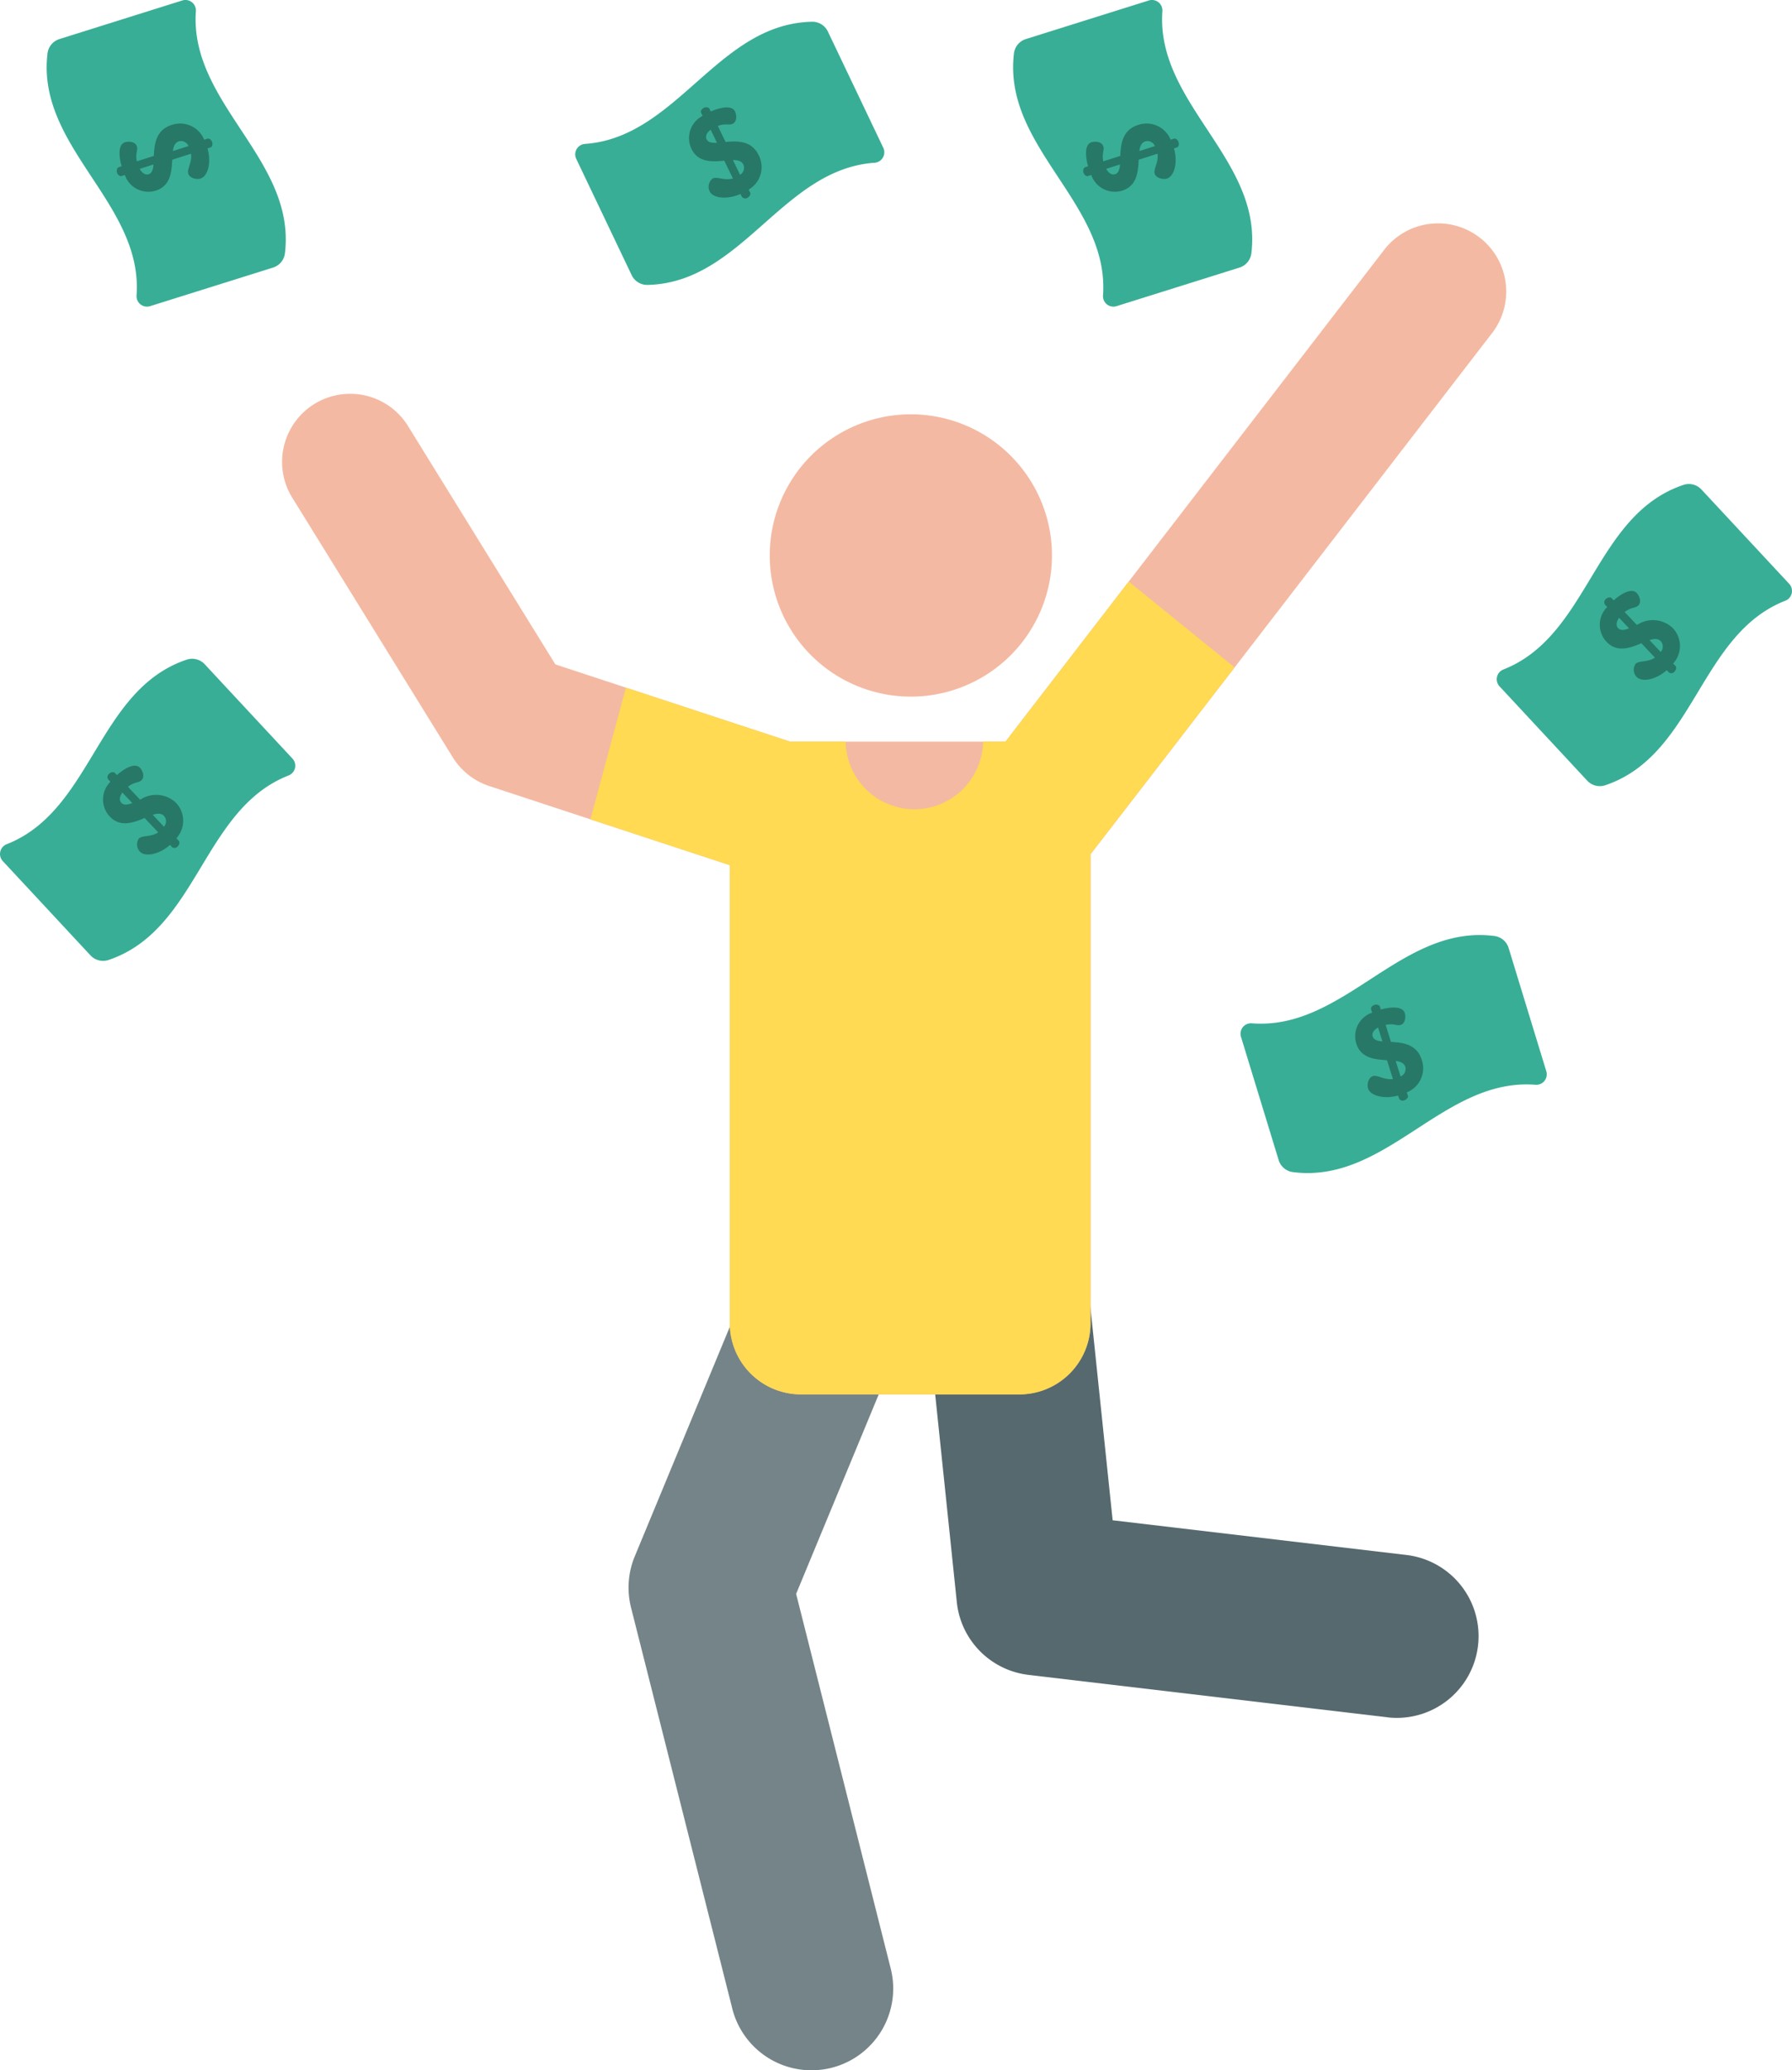 <svg xmlns="http://www.w3.org/2000/svg" width="95.994" height="110.869" viewBox="0 0 95.994 110.869">
  <g id="Grupo_5406" data-name="Grupo 5406" transform="translate(-828 -760.631)">
    <g id="surface1" transform="translate(827.999 760.631)">
      <path id="Caminho_969" data-name="Caminho 969" d="M161.053,340.426l-5.423-21.471a4.372,4.372,0,0,1,.2-2.747l6.744-16.28a4.377,4.377,0,0,1,8.087,3.351l-6.188,14.94,5.067,20.065a4.377,4.377,0,0,1-8.488,2.143Zm0,0" transform="translate(-121.825 -232.863)" fill="#748488"/>
      <path id="Caminho_970" data-name="Caminho 970" d="M254.013,330.718,234.8,328.449a4.377,4.377,0,0,1-3.84-3.894L229.4,309.576a4.377,4.377,0,1,1,8.707-.906l1.2,11.5,15.738,1.858a4.377,4.377,0,0,1-1.026,8.694Zm0,0" transform="translate(-179.704 -238.755)" fill="#55696e"/>
      <path id="Caminho_971" data-name="Caminho 971" d="M133.731,55.995a3.647,3.647,0,0,0-5.116.664L108.331,82.992H96.8L84.221,78.857,76.276,66.008a3.647,3.647,0,0,0-6.2,3.837l8.645,13.981a3.651,3.651,0,0,0,1.963,1.546l12.884,4.237v24.528a3.811,3.811,0,0,0,3.811,3.812h11.7a3.811,3.811,0,0,0,3.811-3.812V89.018c.214-.249,15.764-20.45,21.511-27.908A3.648,3.648,0,0,0,133.731,55.995Zm0,0" transform="translate(-54.47 -43.275)" fill="#f4b9a2"/>
      <path id="Caminho_972" data-name="Caminho 972" d="M174.91,143.843l-.012-.007-6.6,8.57h-1.2a3.681,3.681,0,0,1-7.361,0h-2.977l-8.794-2.892-1.9,7.054,7.463,2.454v24.529a3.811,3.811,0,0,0,3.812,3.811h11.7a3.811,3.811,0,0,0,3.811-3.811v-25.12c.1-.116,7.718-10,7.718-10Zm0,0" transform="translate(-114.436 -112.689)" fill="#ffda52"/>
      <path id="Caminho_973" data-name="Caminho 973" d="M205.537,110.025a7.559,7.559,0,1,1-7.559-7.56A7.56,7.56,0,0,1,205.537,110.025Zm0,0" transform="translate(-149.184 -80.277)" fill="#f4b9a2"/>
      <path id="Caminho_974" data-name="Caminho 974" d="M146.173,19.465a.92.92,0,0,1-.85-.524l-2.969-6.227a.561.561,0,0,1,.468-.8c4.945-.343,7.1-6.437,12.163-6.542a.919.919,0,0,1,.849.524l2.969,6.227a.561.561,0,0,1-.468.8C153.39,13.266,151.234,19.36,146.173,19.465Zm0,0" transform="translate(-111.485 -4.207)" fill="#39ae96"/>
      <path id="Caminho_975" data-name="Caminho 975" d="M173.158,31.159c-.716.318-1.468.233-1.65-.143a.56.56,0,0,1,.16-.687c.247-.119.614.13,1.086,0l-.462-.951c-.639.057-1.4.111-1.761-.64a1.335,1.335,0,0,1,.6-1.761l-.079-.165c-.04-.082.017-.2.146-.266.112-.054.26-.032.3.05l.071.147c.369-.165,1.1-.4,1.3,0,.077.158.128.533-.13.658-.194.094-.4-.04-.793.116l.416.858c.631-.06,1.387-.085,1.772.707a1.387,1.387,0,0,1-.536,1.841l.083.17c.04.082-.035.213-.146.267a.221.221,0,0,1-.3-.051ZM171.9,28.417l-.339-.7c-.239.181-.285.371-.217.511C171.429,28.4,171.632,28.432,171.9,28.417Zm.855.927.382.787a.436.436,0,0,0,.178-.544C173.224,29.393,173.016,29.342,172.757,29.344Zm0,0" transform="translate(-133.492 -20.771)" fill="#277867"/>
      <path id="Caminho_976" data-name="Caminho 976" d="M309.689,243.954a.92.92,0,0,1-.763-.644q-1.009-3.3-2.018-6.6a.561.561,0,0,1,.581-.724c4.941.39,7.973-5.319,12.994-4.676a.92.92,0,0,1,.763.644q1.008,3.3,2.018,6.6a.561.561,0,0,1-.581.724C317.742,238.888,314.71,244.6,309.689,243.954Zm0,0" transform="translate(-240.43 -181.185)" fill="#39ae96"/>
      <path id="Caminho_977" data-name="Caminho 977" d="M337.507,253.313c-.754.209-1.486.014-1.61-.385-.067-.211.023-.581.259-.655.262-.081.589.219,1.075.156l-.316-1.008c-.641-.039-1.4-.1-1.647-.893a1.333,1.333,0,0,1,.849-1.654l-.055-.175c-.027-.087.047-.2.184-.242.118-.037.262.007.289.094l.049.155c.39-.108,1.149-.237,1.284.193.053.168.048.545-.226.632-.206.064-.387-.1-.8,0l.284.909c.633.034,1.385.12,1.649.961a1.388,1.388,0,0,1-.8,1.742l.057.18c.027.087-.066.206-.184.243a.222.222,0,0,1-.289-.094Zm-.839-2.9-.232-.741c-.262.144-.336.325-.289.474C336.2,250.329,336.4,250.39,336.667,250.416Zm.71,1.043.262.835a.436.436,0,0,0,.256-.512C337.831,251.576,337.635,251.494,337.377,251.459Zm0,0" transform="translate(-262.614 -194.644)" fill="#277867"/>
      <path id="Caminho_978" data-name="Caminho 978" d="M376.079,135.818a.921.921,0,0,1-.968-.245l-4.7-5.053a.561.561,0,0,1,.206-.9c4.615-1.809,4.847-8.269,9.644-9.885a.92.92,0,0,1,.968.245l4.7,5.051a.561.561,0,0,1-.206.905C381.108,127.742,380.875,134.2,376.079,135.818Zm0,0" transform="translate(-290.085 -93.766)" fill="#39ae96"/>
      <path id="Caminho_979" data-name="Caminho 979" d="M399.327,150.385c-.588.519-1.33.662-1.617.359a.56.56,0,0,1-.052-.7c.2-.189.624-.06,1.034-.33l-.725-.77c-.593.246-1.3.525-1.872-.083a1.334,1.334,0,0,1,.042-1.859l-.125-.133a.222.222,0,0,1,.059-.3c.091-.084.239-.108.3-.041l.112.118c.3-.268.93-.716,1.239-.387.121.128.282.469.073.667-.157.148-.39.081-.721.348l.654.693a1.54,1.54,0,0,1,1.9.144,1.386,1.386,0,0,1,.04,1.917l.13.138c.063.066.03.213-.06.3a.221.221,0,0,1-.3.041Zm-2.021-2.239-.532-.565c-.174.244-.162.439-.054.553C396.851,148.272,397.054,148.241,397.307,148.146Zm1.095.629.6.636a.436.436,0,0,0,.008-.573C398.86,148.682,398.648,148.694,398.4,148.775Zm0,0" transform="translate(-310.04 -114.496)" fill="#277867"/>
      <path id="Caminho_980" data-name="Caminho 980" d="M5.817,179.029a.922.922,0,0,1-.968-.245l-4.7-5.052a.561.561,0,0,1,.206-.9c4.615-1.809,4.847-8.269,9.644-9.885a.92.92,0,0,1,.968.245l4.7,5.051a.561.561,0,0,1-.206.905C10.846,170.952,10.614,177.412,5.817,179.029Zm0,0" transform="translate(0 -127.62)" fill="#39ae96"/>
      <path id="Caminho_981" data-name="Caminho 981" d="M29.066,193.595c-.588.518-1.331.662-1.617.359a.562.562,0,0,1-.053-.7c.2-.188.625-.06,1.034-.329l-.725-.77c-.594.245-1.3.524-1.872-.083a1.334,1.334,0,0,1,.041-1.859l-.126-.133a.222.222,0,0,1,.06-.3c.09-.084.239-.108.3-.041l.112.118c.3-.268.931-.716,1.24-.388.121.129.282.47.073.667-.157.148-.391.081-.722.348l.654.694a1.539,1.539,0,0,1,1.9.144,1.387,1.387,0,0,1,.04,1.917l.13.138c.063.066.03.213-.06.3a.221.221,0,0,1-.3.042Zm-2.021-2.239-.533-.565c-.173.244-.161.439-.053.552C26.589,191.481,26.793,191.45,27.045,191.356Zm1.094.628.6.637a.435.435,0,0,0,.008-.573C28.6,191.891,28.387,191.9,28.139,191.984Zm0,0" transform="translate(-19.956 -148.349)" fill="#277867"/>
      <path id="Caminho_982" data-name="Caminho 982" d="M24.31,13.562a.921.921,0,0,1-.639.768l-6.583,2.065a.56.56,0,0,1-.727-.575c.354-4.944-5.376-7.935-4.77-12.96a.921.921,0,0,1,.639-.768L18.811.025A.562.562,0,0,1,19.54.6C19.186,5.546,24.916,8.537,24.31,13.562Zm0,0" transform="translate(-9.045)" fill="#39ae96"/>
      <path id="Caminho_983" data-name="Caminho 983" d="M33.743,31.88c.215.754.025,1.486-.373,1.614-.211.068-.582-.019-.657-.255-.085-.261.215-.59.148-1.075l-1.007.323c-.034.641-.085,1.4-.881,1.654a1.333,1.333,0,0,1-1.66-.837l-.174.056c-.087.028-.2-.046-.244-.183-.038-.118.005-.262.092-.29l.155-.05c-.111-.389-.245-1.148.184-1.286.167-.053.546-.052.634.222.066.206-.1.387,0,.8l.907-.291c.03-.634.111-1.386.949-1.655a1.388,1.388,0,0,1,1.748.789l.18-.058c.087-.028.206.064.244.183.044.137,0,.262-.091.29Zm-2.891.859-.739.238c.146.262.327.334.476.286C30.769,33.206,30.828,33.008,30.851,32.74Zm1.038-.717.833-.267a.435.435,0,0,0-.513-.253C32,31.568,31.923,31.765,31.889,32.023Zm0,0" transform="translate(-22.626 -23.933)" fill="#277867"/>
      <path id="Caminho_984" data-name="Caminho 984" d="M263.394,13.562a.92.92,0,0,1-.638.768l-6.582,2.065a.56.56,0,0,1-.728-.575c.354-4.944-5.377-7.935-4.77-12.96a.92.92,0,0,1,.638-.768L257.9.025a.561.561,0,0,1,.727.576C258.271,5.546,264,8.537,263.394,13.562Zm0,0" transform="translate(-196.359)" fill="#39ae96"/>
      <path id="Caminho_985" data-name="Caminho 985" d="M272.825,31.88c.215.754.025,1.486-.373,1.614-.21.068-.581-.019-.657-.255-.084-.261.215-.59.148-1.075l-1.007.323c-.034.641-.085,1.4-.88,1.654a1.334,1.334,0,0,1-1.66-.837l-.174.056c-.087.028-.2-.046-.244-.183-.038-.118.005-.262.092-.29l.155-.05c-.111-.389-.245-1.148.184-1.286.167-.053.546-.052.633.222.066.206-.095.387,0,.8l.907-.291c.029-.634.111-1.386.949-1.655a1.388,1.388,0,0,1,1.748.789l.18-.058c.087-.028.206.064.244.183.044.137,0,.262-.091.29Zm-2.89.859-.739.238c.146.262.327.334.475.286C269.851,33.206,269.911,33.008,269.934,32.74Zm1.038-.717.832-.267a.434.434,0,0,0-.513-.253C271.087,31.568,271.006,31.765,270.972,32.023Zm0,0" transform="translate(-209.937 -23.933)" fill="#277867"/>
    </g>
  </g>
</svg>
